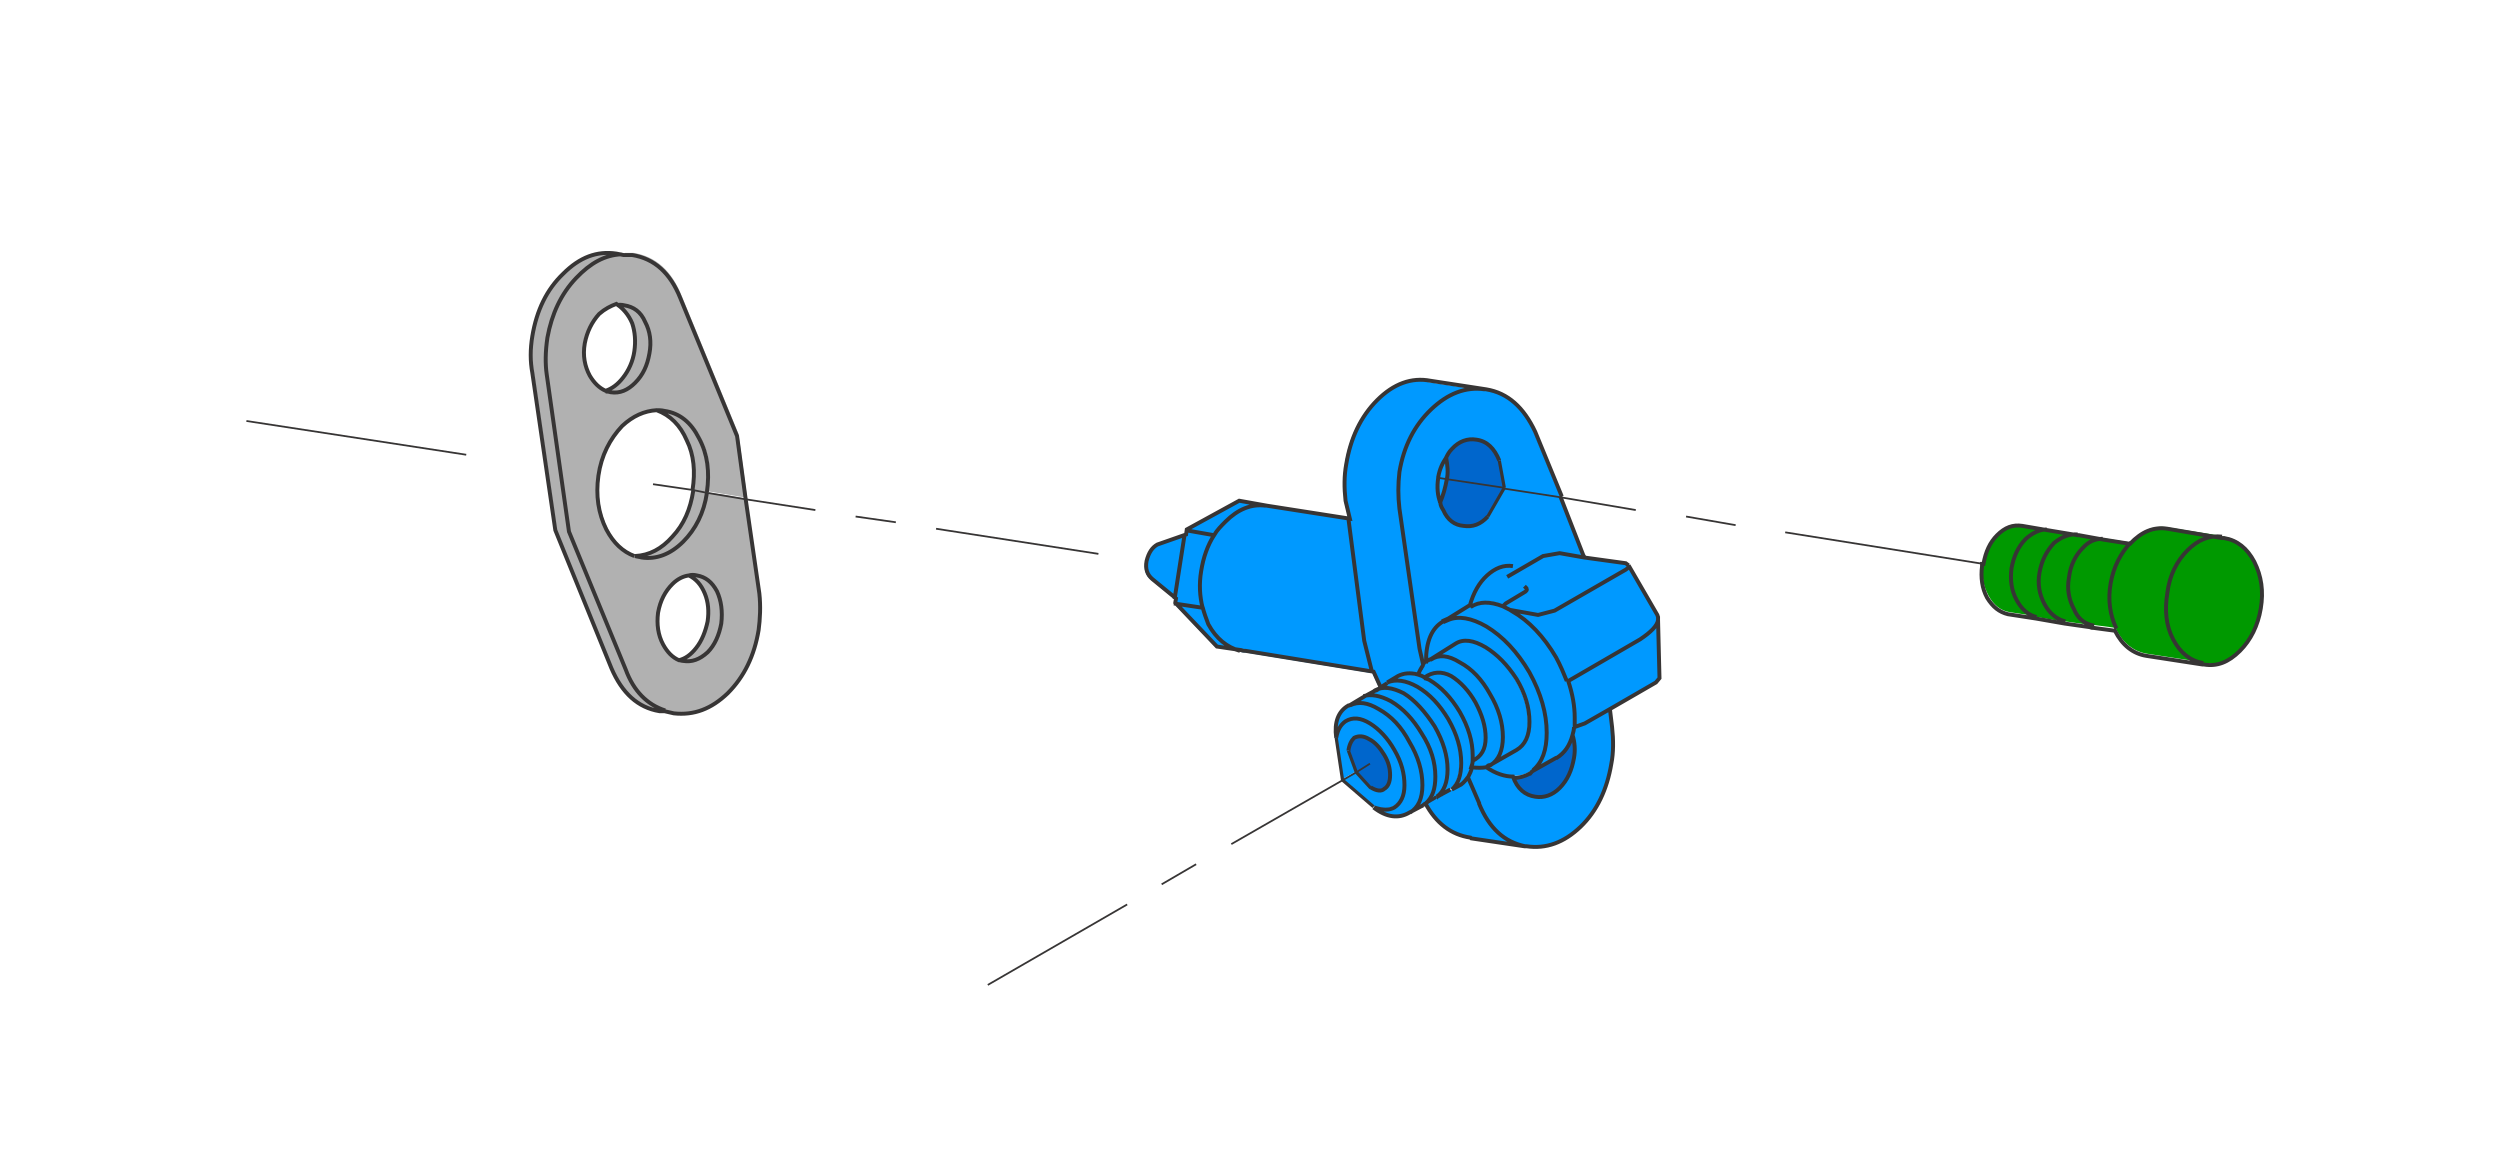 <?xml version="1.0" encoding="utf-8"?>
<!-- Generator: Adobe Illustrator 24.1.2, SVG Export Plug-In . SVG Version: 6.00 Build 0)  -->
<svg version="1.1" id="Ebene_1" xmlns="http://www.w3.org/2000/svg" xmlns:xlink="http://www.w3.org/1999/xlink" x="0px" y="0px"
	 viewBox="0 0 348 161" style="enable-background:new 0 0 348 161;" xml:space="preserve">
<style type="text/css">
	.st0{fill:#0099FF;}
	.st1{fill:#009900;}
	.st2{fill:#B1B1B1;}
	.st3{fill:#0066CC;}
	.st4{fill:none;stroke:#373535;stroke-width:0.55;stroke-miterlimit:5;}
	.st5{fill:none;stroke:#373535;stroke-width:0.25;stroke-miterlimit:5;}
	.st6{fill:none;stroke:#373535;stroke-width:0.45;stroke-miterlimit:5;}
</style>
<path class="st0" d="M291.1,87c0.1,0,0.3,0.1,0.4,0.1h0.1L291.1,87 M163.4,84l5.8,6.1l3.4,0.5c-1.8-0.4-3.3-1.7-4.4-3.7
	c-0.3-0.8-0.6-1.6-0.8-2.4L163.4,84 M165,73.8l-0.1,0.7l-1.4,9l-0.1,0.6l4,0.6c-0.4-1.6-0.5-3.3-0.2-5.1c0.3-1.9,0.9-3.6,1.8-5
	L165,73.8 M160.9,75.9c-0.7,0.3-1.2,1.1-1.5,2.3c-0.2,1.1,0.1,2,0.8,2.5l3.3,2.7l1.4-9L160.9,75.9 M176.2,70.4l-3.9-0.7l-7.3,4
	l4,0.7c0.4-0.7,1-1.3,1.6-1.9C172.3,70.8,174.2,70.1,176.2,70.4 M219.1,101.2c0,0.4-0.1,0.7-0.2,1.1c0.3,1,0.4,2.1,0.2,3.2
	c-0.3,1.7-0.9,3.1-2,4.2c-1,1-2.2,1.4-3.4,1.2c-1.4-0.2-2.5-1.1-3.1-2.8c-1.1,0-2.4-0.4-3.7-1.3c-0.6,0.1-1.3,0.1-2.1,0
	c-0.1,0.5-0.3,0.9-0.5,1.3l1.6,3.7v0.1c1.4,3.4,3.5,5.3,6.4,5.9h0.3c2.7,0.4,5.2-0.4,7.5-2.7c2.3-2.3,3.7-5.2,4.3-8.8
	c0.2-1.6,0.2-3.3,0.1-5.1l-0.3-2.5l-3.5,2L219.1,101.2 M198,112.1h0.1l0.1-0.1L198,112.1 M198.5,111.8L198.5,111.8
	c-0.1,0-0.2,0.1-0.4,0.2L198.5,111.8 M199.8,111.1L199.8,111.1l-1.2,0.7l-0.1,0.1c1.4,2.8,3.5,4.4,6.3,4.8l0.1,0.1l7.4,1.1
	c-2.9-0.6-5-2.5-6.4-5.9v-0.1l-1.6-3.7c-0.3,0.4-0.6,0.8-1,1.1l-1.3,0.7l-1.3,0.7L200,111l-0.1,0.1H199.8 M187.7,104.5
	c0.1-0.8,0.4-1.4,0.8-1.8c0.6-0.3,1.3-0.3,2.1,0.2c0.8,0.4,1.5,1.2,2.1,2.2c0.6,1,0.8,1.9,0.8,2.8c0,1-0.3,1.6-0.8,1.9
	c-0.4,0.4-1.1,0.3-1.9-0.2l-2-2.2l-1.9,1.1l4.3,3.7c1.2,0.4,2.2,0.4,2.8,0c1-0.6,1.4-1.6,1.4-3.1c0-1.6-0.5-3.2-1.4-4.9
	c-0.9-1.6-2-2.9-3.4-3.7c-1.3-0.7-2.5-0.8-3.4-0.3c-0.7,0.4-1.1,1.2-1.3,2.3l0.9,6l1.9-1.1L187.7,104.5 M187.7,98.2h-0.1
	c-1.4,0.8-2,2.3-1.7,4.5c0.2-1.1,0.6-1.8,1.3-2.3c1-0.6,2.1-0.5,3.4,0.3c1.3,0.8,2.5,2.1,3.4,3.7c1,1.7,1.4,3.3,1.4,4.9
	c0,1.5-0.5,2.5-1.4,3.1c-0.7,0.4-1.6,0.4-2.8,0c1.9,1.4,3.6,1.6,5,0.7c1.1-0.7,1.7-1.9,1.7-3.8c0-2-0.6-4-1.8-6
	c-1.1-2.1-2.5-3.6-4.3-4.6c-1.5-0.9-2.8-1.1-4-0.5L187.7,98.2 M202,94.2c-1.3-0.7-2.6-0.7-3.7,0.2c0.2,0,0.4,0.1,0.7,0.2
	c1.7,1,3.1,2.5,4.3,4.5c1.2,2.1,1.8,4.1,1.8,6.1c0,0.2,0,0.4,0,0.7c1.2-0.5,1.8-1.6,1.8-3.2c0-1.6-0.5-3.2-1.4-4.9
	C204.4,96.3,203.3,95,202,94.2 M193.7,97.6c1.6,1,3,2.5,4.3,4.5c1.3,2,1.9,4,1.9,6c0,1.7-0.4,2.9-1.3,3.7v0.1l0.1-0.1l1.1-0.6
	l0.1-0.1h0.1l0.1-0.1c1-0.7,1.5-2,1.5-3.8c0-2-0.6-4-1.8-6c-1.2-2-2.6-3.6-4.3-4.6c-1.6-0.8-2.9-1-4-0.4c-0.1,0-0.2,0-0.3,0.1
	l-1.3,0.7C191,96.6,192.2,96.8,193.7,97.6 M198,102.2c-1.2-2-2.6-3.5-4.3-4.5c-1.5-0.8-2.8-1-3.8-0.7l-2,1.2c1.1-0.6,2.5-0.4,4,0.5
	c1.7,1,3.2,2.5,4.3,4.6c1.2,2,1.8,4,1.8,6c0,1.9-0.6,3.2-1.7,3.8l1.7-0.9l0.2-0.1c0.1-0.1,0.3-0.2,0.4-0.3c0.9-0.8,1.3-2,1.3-3.7
	C199.9,106.2,199.2,104.2,198,102.2 M197.2,95.6c-1.6-0.8-3-1-4.2-0.6l-1.1,0.7l-0.6,0.4c1.1-0.6,2.4-0.4,4,0.4c1.6,1,3,2.6,4.3,4.6
	c1.2,2.1,1.8,4.1,1.8,6c0,1.8-0.5,3.1-1.5,3.8l0.7-0.4l1.3-0.7c0.9-0.8,1.3-2,1.3-3.7c0-2-0.6-4-1.8-6.1
	C200.3,98.1,198.9,96.6,197.2,95.6 M193.1,95.1c1.2-0.5,2.6-0.3,4.2,0.6c1.7,1,3.1,2.5,4.3,4.5c1.2,2.1,1.8,4.1,1.8,6.1
	c0,1.7-0.4,2.9-1.3,3.7l1.3-0.7c0.4-0.3,0.7-0.7,1-1.1c0.2-0.4,0.4-0.8,0.5-1.3c0.1-0.3,0.1-0.6,0.2-0.9c0-0.3,0-0.5,0-0.7
	c0-2-0.6-4-1.8-6.1c-1.2-2-2.6-3.5-4.3-4.5c-0.3-0.1-0.5-0.2-0.7-0.2c-0.3-0.2-0.6-0.4-0.9-0.4c-1.1-0.3-2-0.2-2.8,0.2L193.1,95.1
	 M189.9,89.2l-2.2-17l-11.5-1.8c-2-0.3-3.9,0.4-5.6,2.2c-0.6,0.6-1.1,1.2-1.6,1.9c-0.8,1.4-1.4,3.1-1.8,5c-0.3,1.8-0.3,3.5,0.2,5.1
	c0.2,0.8,0.5,1.6,0.8,2.4c1.1,2,2.6,3.2,4.4,3.7c0.2,0.1,0.4,0.1,0.6,0.1l17.8,2.9L189.9,89.2 M202.6,89.6l-3.5,2.2
	c1.1-0.7,2.5-0.5,4,0.4c1.7,0.9,3,2.4,4.2,4.4c1.2,2,1.8,4,1.8,6c0,1.8-0.6,3.1-1.7,3.9l3.5-2c1.2-0.7,1.8-2,1.8-3.9
	c0-2-0.6-4-1.8-6c-1.2-2-2.6-3.5-4.3-4.4C205.1,89.1,203.7,89,202.6,89.6 M199.1,91.8h-0.2c-0.2,0.1-0.4,0.3-0.4,0.4
	c-0.1,0-0.3,0.2-0.4,0.4c-0.3,0.4-0.5,0.8-0.7,1.3c0.3,0.1,0.6,0.2,0.9,0.4c1.1-0.8,2.4-0.9,3.7-0.2c1.3,0.8,2.5,2.1,3.4,3.7
	c0.9,1.7,1.4,3.3,1.4,4.9c0,1.6-0.6,2.6-1.8,3.2c0,0.3-0.1,0.6-0.2,0.9c0.8,0.1,1.5,0.1,2.1,0c0.1-0.1,0.3-0.3,0.4-0.3h0.2
	c1.1-0.7,1.7-2,1.7-3.9c0-2-0.6-4-1.8-6c-1.1-2-2.5-3.5-4.2-4.4C201.6,91.3,200.3,91.1,199.1,91.8 M201.6,86.3l-0.7,0.3
	c-1.6,0.9-2.4,2.8-2.4,5.6c0.1-0.2,0.2-0.3,0.4-0.4h0.2l3.5-2.2c1.1-0.7,2.5-0.5,4.2,0.5c1.6,1,3,2.4,4.3,4.4c1.2,2,1.8,4,1.8,6
	c0,1.9-0.6,3.2-1.8,3.9l-3.5,2h-0.2c-0.2,0.1-0.3,0.2-0.4,0.3c1.3,0.8,2.6,1.3,3.7,1.3c0.8,0,1.6-0.2,2.3-0.6h0.1
	c0.1-0.1,0.3-0.2,0.4-0.4c1.3-1.1,1.9-2.8,1.9-5.2c0-2.7-0.8-5.5-2.4-8.4c-1.7-2.9-3.7-5-6-6.4C204.8,86,203,85.7,201.6,86.3
	 M201.6,86.3c-0.3,0-0.5,0.1-0.7,0.3v0.1L201.6,86.3 M200.1,66.5l1.3,0.2c0.1-1,0.1-2-0.1-3C200.7,64.5,200.3,65.4,200.1,66.5
	 M201.4,66.7l-1.3-0.2v0.1c-0.2,1.3-0.1,2.5,0.3,3.5C200.9,68.9,201.3,67.8,201.4,66.7 M210.6,85.1c-0.1-0.1-0.2-0.1-0.3-0.2
	c-0.4-0.2-0.8-0.4-1.2-0.6c-1.8-0.7-3.3-0.7-4.5,0.1h-0.1l-2.9,1.8c1.4-0.6,3.2-0.3,5.3,0.9c2.3,1.3,4.3,3.5,6,6.4
	c1.6,2.9,2.4,5.7,2.4,8.4c0,2.4-0.6,4.1-1.9,5.2l3.2-1.8h0.1c1.1-0.6,1.8-1.7,2.2-3.2c0.1-0.4,0.2-0.7,0.2-1.1c0-0.4,0-0.8,0-1.3
	c0-1.6-0.3-3.3-0.9-5.1c-0.4-1.1-0.9-2.2-1.5-3.3C215,88.6,212.9,86.4,210.6,85.1 M228.2,89c1.6-1,2.4-1.9,2.5-2.7
	c0-0.2,0-0.3,0-0.4l-0.1-0.3l-4-6.9c0.1,0.2-0.1,0.4-0.4,0.6l-9.9,5.7l-2.3,0.6l-3.9-0.7c0,0,0.1,0.1,0.3,0.2
	c2.3,1.3,4.4,3.5,6.1,6.4c0.6,1.1,1.1,2.3,1.5,3.3L228.2,89 M230.5,95l0.5-0.6l-0.2-8.1c-0.1,0.8-1,1.7-2.5,2.7l-10,5.8
	c0.6,1.8,0.9,3.5,0.9,5.1c0,0.4,0,0.9,0,1.3l1.4-0.5l3.5-2L230.5,95 M201.3,63.7c0.2-0.4,0.5-0.8,0.8-1.2c1.1-1.1,2.2-1.5,3.4-1.3
	c1.4,0.2,2.5,1.1,3.2,2.9l0.7,3.8l7.8,1.2l-3.7-9c-1.5-3.5-3.8-5.4-6.8-5.9h-0.1c-2.7-0.4-5.1,0.6-7.4,2.8c-2.3,2.2-3.8,5.1-4.4,8.7
	c-0.2,1.7-0.2,3.4,0,5.1l2.8,19.5l0.5,2.2c0.1-0.2,0.2-0.4,0.4-0.4c0-2.8,0.8-4.7,2.4-5.6v-0.1c0.2-0.1,0.5-0.2,0.7-0.3l2.9-1.8h0.1
	c0.5-1.8,1.3-3.2,2.4-4.2c1.1-1,2.3-1.5,3.6-1.3c-1.3-0.2-2.5,0.2-3.6,1.3c-1.1,1-1.9,2.4-2.4,4.2c1.3-0.8,2.8-0.8,4.5-0.1l0.4-0.4
	l2.5-1.5c0.4-0.2,0.6-0.4,0.4-0.6l-0.3-0.3l0.3,0.3c0.1,0.2,0,0.4-0.4,0.6l-2.5,1.5l-0.4,0.4c0.4,0.2,0.8,0.4,1.2,0.6l3.9,0.7
	l2.3-0.6l9.9-5.7c0.3-0.2,0.5-0.4,0.4-0.6l-0.4-0.3l-5.8-0.8l-3.4-0.6l-2.3,0.4l-5,2.9l5-2.9l2.3-0.4l3.4,0.6l-0.2-0.3l-3.2-8.2
	l-7.8-1.2l-2.3,4c-1,1.1-2.1,1.5-3.4,1.3c-1.2-0.1-2.2-0.8-2.8-2.2c-0.2-0.3-0.4-0.7-0.4-1c-0.4-1-0.5-2.2-0.3-3.5v-0.1
	C200.3,65.4,200.7,64.5,201.3,63.7 M191.5,55.7c-2.3,2.3-3.7,5.2-4.3,8.9c-0.2,1.6-0.2,3.2-0.1,5.1l0.6,2.5l2.2,17l1.1,4.4l1,2.2
	l1.1-0.7l1.5-0.9c0.8-0.4,1.8-0.5,2.8-0.2c0.2-0.5,0.4-0.9,0.7-1.3l-0.5-2.2l-2.8-19.5c-0.2-1.7-0.2-3.5,0-5.1
	c0.6-3.6,2-6.5,4.4-8.7c2.3-2.3,4.8-3.2,7.4-2.8h0.1l-7.8-1.2C196.3,52.5,193.8,53.4,191.5,55.7z"/>
<path class="st1" d="M281.5,73.1c-1.3-0.2-2.4,0.3-3.5,1.3c-1,1-1.7,2.3-1.9,4v0.1c-0.3,1.7,0,3.1,0.7,4.4c0.7,1.3,1.7,2.1,2.9,2.3
	l3.9,0.6c-1.2-0.3-2.1-1.1-2.8-2.4c-0.7-1.3-0.9-2.7-0.7-4.4c0.3-1.6,0.9-3,2-4.1c0.9-0.8,1.9-1.3,2.9-1.3L281.5,73.1 M285.9,75.6
	c1-1,2.1-1.4,3.3-1.2l-4.2-0.7c-1.1,0-2,0.4-2.9,1.3c-1.1,1.1-1.7,2.5-2,4.1c-0.3,1.7,0,3.1,0.7,4.4c0.7,1.3,1.6,2.1,2.8,2.4l4,0.7
	c-1.2-0.3-2.1-1.1-2.9-2.4c-0.7-1.3-1-2.8-0.7-4.4C284.3,78.1,284.9,76.7,285.9,75.6 M289.9,76.3c0.8-0.9,1.7-1.3,2.8-1.3l-3.3-0.6
	c-0.1,0-0.1,0-0.2,0c-1.1-0.1-2.2,0.3-3.3,1.2c-1,1.1-1.7,2.4-2,4.1c-0.3,1.6,0,3.1,0.7,4.4c0.7,1.3,1.7,2.1,2.9,2.4l3.5,0.5
	c-1.1-0.3-1.9-1-2.4-2.2c-0.7-1.3-1-2.8-0.7-4.4C288.2,78.7,288.8,77.3,289.9,76.3 M293.7,81.2c0.4-2.3,1.4-4.2,2.8-5.7l-3.8-0.6
	c-1,0-2,0.4-2.8,1.3c-1.1,1-1.7,2.4-1.9,4.1c-0.3,1.6-0.1,3.1,0.7,4.4c0.6,1.2,1.4,1.9,2.4,2.2l0.4,0.1l3,0.4
	C293.6,85.6,293.4,83.5,293.7,81.2 M301.7,73.4c-1.9-0.3-3.6,0.4-5.2,2.1c-1.4,1.5-2.3,3.4-2.8,5.7c-0.4,2.3-0.1,4.4,0.8,6.3
	c1,2,2.5,3.2,4.4,3.5l7.8,1.2c-1.7-0.3-3.1-1.4-4.2-3.3c-1-1.9-1.3-4-0.8-6.5c0.4-2.4,1.3-4.4,2.8-5.9c1.6-1.4,3.2-2.1,4.8-1.9
	L301.7,73.4 M313.8,78c-1-1.9-2.4-3-4.2-3.3c-0.1,0-0.2,0-0.3,0c-1.7-0.2-3.3,0.4-4.8,1.9c-1.5,1.5-2.5,3.5-2.8,5.9
	c-0.4,2.4-0.2,4.6,0.8,6.5c1,1.9,2.4,3,4.2,3.3h0.2c1.8,0.3,3.4-0.3,5-1.9c1.5-1.5,2.5-3.5,2.9-5.9C315.2,82.1,314.9,80,313.8,78z"
	/>
<path class="st2" d="M95.1,75.4c1.8-1.7,2.9-4,3.3-6.8l-2-0.4v0.1c-0.4,2.5-1.3,4.7-2.9,6.4c-1.5,1.7-3.2,2.6-5.2,2.7
	c0.3,0.1,0.6,0.1,0.9,0.2C91.3,77.9,93.2,77.2,95.1,75.4 M97.4,61.1c-1.1-2.3-2.8-3.5-4.8-3.8c-0.4-0.1-0.7-0.1-1.1-0.1
	c1.8,0.7,3.2,2.1,4.2,4.2c1,2.1,1.2,4.4,0.8,6.9l2,0.4C98.9,65.8,98.5,63.3,97.4,61.1 M87,35.5l-0.5-0.1c-2.3,0.1-4.3,1.2-6.3,3.3
	c-2.1,2.2-3.4,5-4,8.3c-0.3,2-0.3,3.7-0.1,5.1l3.1,21.9l7.9,19.2c1.1,3,3,4.9,5.5,5.7l1.3,0.3c2.7,0.4,5.2-0.6,7.5-2.8
	c2.3-2.3,3.7-5.2,4.3-8.8c0.3-1.6,0.3-3.3,0.1-5.1l-1.9-13.1l-5.4-0.9c-0.4,2.8-1.6,5.1-3.3,6.8c-1.8,1.8-3.8,2.5-5.8,2.2
	c-0.3-0.1-0.6-0.1-0.9-0.2c-1.6-0.6-2.9-1.8-3.9-3.7c-1.1-2.2-1.5-4.7-1.1-7.5c0.4-2.8,1.6-5.1,3.3-6.9c1.5-1.4,3.1-2.1,4.8-2.2
	c0.3,0,0.7,0,1.1,0.1c2.1,0.3,3.7,1.6,4.8,3.8c1.2,2.2,1.5,4.7,1.1,7.5l5.4,0.9l-1.2-8.9l-7.9-19.2c-1.4-3.5-3.6-5.5-6.7-6H87
	 M81.4,47.8c0.3-1.6,1-3,2-4.1c0.8-0.7,1.6-1.1,2.4-1.2c0.3-0.1,0.7-0.1,1.1,0c1.3,0.2,2.3,0.9,2.9,2.3c0.7,1.3,0.9,2.8,0.6,4.4
	c-0.3,1.7-0.9,3-2,4.1c-1,1-2.1,1.5-3.4,1.3c-0.3-0.1-0.5-0.1-0.7-0.1c-0.9-0.4-1.6-1.1-2.2-2.1C81.4,51,81.2,49.5,81.4,47.8
	 M95.9,80.1c0.3-0.1,0.7-0.1,1.1,0c1.2,0.2,2.1,0.9,2.8,2.2c0.6,1.3,0.8,2.8,0.6,4.5c-0.3,1.6-0.9,3-1.9,4c-1.1,1-2.2,1.4-3.4,1.2
	c-0.2,0-0.4-0.1-0.6-0.1c-0.9-0.4-1.6-1.1-2.2-2.2c-0.7-1.3-0.9-2.8-0.7-4.4c0.3-1.7,1-3,2-4C94.3,80.6,95.1,80.2,95.9,80.1
	 M96.9,80.1c-0.4-0.1-0.7-0.1-1.1,0c1,0.5,1.7,1.3,2.2,2.5c0.5,1.2,0.6,2.5,0.4,3.9c-0.3,1.4-0.8,2.7-1.6,3.7
	c-0.7,0.9-1.5,1.5-2.4,1.7c0.2,0,0.4,0,0.6,0.1c1.2,0.2,2.4-0.2,3.4-1.2c1-1.1,1.6-2.4,1.9-4c0.2-1.7,0-3.2-0.6-4.5
	C99,81,98.1,80.3,96.9,80.1 M88,45.2c0.4,1.1,0.6,2.4,0.3,3.9c-0.2,1.4-0.8,2.6-1.6,3.7c-0.7,0.8-1.5,1.4-2.4,1.8
	c0.2,0,0.4,0,0.7,0.1c1.3,0.2,2.4-0.2,3.4-1.3c1.1-1.1,1.8-2.4,2-4.1c0.3-1.6,0.1-3.1-0.6-4.4c-0.7-1.3-1.6-2.1-2.9-2.3
	c-0.4-0.1-0.7-0.1-1.1,0C86.8,43.1,87.5,44,88,45.2 M86.5,35.4L86,35.3c-2.7-0.5-5.2,0.4-7.4,2.8c-2.3,2.2-3.8,5.1-4.3,8.7
	c-0.3,1.8-0.3,3.5,0,5.1l3.2,21.9L85.2,93c1.5,3.5,3.7,5.5,6.7,6h0.7c-2.5-0.8-4.3-2.7-5.5-5.7l-7.9-19.2l-3.1-21.9
	c-0.2-1.4-0.2-3.1,0.1-5.1c0.6-3.3,1.9-6.1,4-8.3C82.1,36.6,84.2,35.5,86.5,35.4z"/>
<path class="st3" d="M216.7,105.4h-0.1l-3.2,1.8c-0.2,0.1-0.3,0.3-0.4,0.4h-0.1c-0.7,0.4-1.5,0.6-2.3,0.6c0.6,1.7,1.7,2.6,3.1,2.8
	c1.3,0.2,2.4-0.2,3.4-1.2c1.1-1.1,1.7-2.5,2-4.2c0.2-1.1,0.1-2.2-0.2-3.2C218.5,103.7,217.8,104.8,216.7,105.4 M188.6,102.8
	c-0.5,0.4-0.8,1-0.8,1.8l1.1,3l1.9-1.2l-1.9,1.2l2,2.2c0.8,0.5,1.5,0.5,1.9,0.2c0.6-0.3,0.8-1,0.8-1.9c0-0.9-0.3-1.8-0.8-2.8
	c-0.6-1-1.3-1.8-2.1-2.2C189.9,102.5,189.2,102.4,188.6,102.8 M207.1,71.9l2.3-4l-8-1.2c-0.1,1.1-0.5,2.2-1,3.4
	c0.1,0.3,0.2,0.7,0.4,1c0.7,1.3,1.6,2,2.8,2.2C204.9,73.4,206.1,73,207.1,71.9 M202.1,62.5c-0.4,0.4-0.6,0.8-0.8,1.2
	c0.2,1.1,0.3,2.1,0.1,3l8,1.2l-0.7-3.8c-0.7-1.7-1.7-2.7-3.2-2.9C204.3,61,203.2,61.4,202.1,62.5z"/>
<path id="Layer4_5_1_STROKES" class="st4" d="M186,102.7c-0.3-2.2,0.3-3.7,1.7-4.5h0.1l0.2-0.1l2-1.2l1.3-0.7c0-0.1,0.1-0.1,0.3-0.1
	l0.6-0.4l-1-2.2l-17.8-2.9c-0.2,0-0.4,0-0.6-0.1l-3.4-0.5l-5.8-6.1l0.1-0.6l-3.3-2.7c-0.7-0.6-1-1.4-0.8-2.5
	c0.3-1.2,0.8-1.9,1.5-2.3l4-1.4l0.1-0.7l7.3-4l3.9,0.7l11.5,1.8l-0.6-2.5c-0.2-1.8-0.2-3.5,0.1-5.1c0.6-3.6,2-6.6,4.3-8.9
	c2.3-2.3,4.8-3.2,7.4-2.7l7.8,1.2c3,0.5,5.2,2.5,6.8,5.9l3.7,9 M208.7,64.1c-0.7-1.7-1.7-2.7-3.2-2.9c-1.2-0.2-2.4,0.2-3.4,1.3
	c-0.4,0.4-0.6,0.8-0.8,1.2c0.2,1.1,0.3,2.1,0.1,3 M206.7,54.2L206.7,54.2c-2.7-0.4-5.2,0.6-7.5,2.8c-2.3,2.2-3.8,5.1-4.4,8.7
	c-0.2,1.7-0.2,3.4,0,5.1l2.8,19.5l0.5,2.2c0.1-0.2,0.2-0.4,0.4-0.4c0-2.8,0.8-4.7,2.4-5.6v-0.1c0.2-0.1,0.5-0.2,0.7-0.3l2.9-1.8h0.1
	c0.5-1.8,1.3-3.2,2.4-4.2c1.1-1,2.3-1.5,3.6-1.3 M103.8,69.5l1.9,13.1c0.2,1.8,0.1,3.6-0.1,5.1c-0.6,3.6-2,6.5-4.3,8.8
	c-2.3,2.2-4.7,3.1-7.5,2.8l-1.3-0.3h-0.7c-3-0.5-5.2-2.5-6.7-6l-7.8-19.2l-3.2-21.9c-0.3-1.6-0.3-3.3,0-5.1c0.6-3.6,2-6.5,4.3-8.7
	c2.3-2.3,4.7-3.2,7.4-2.8l0.5,0.1l0.5,0.1H88c3.1,0.5,5.3,2.5,6.7,6l7.9,19.2L103.8,69.5z M83.4,43.7c-1,1.1-1.7,2.5-2,4.1
	c-0.3,1.7,0,3.2,0.7,4.5c0.6,1,1.3,1.7,2.2,2.1c0.9-0.3,1.7-0.9,2.4-1.8c0.8-1,1.4-2.3,1.6-3.7c0.2-1.4,0.1-2.7-0.3-3.9
	c-0.5-1.2-1.3-2.1-2.2-2.7C85,42.6,84.2,43,83.4,43.7z M85.8,42.5c0.3-0.1,0.7-0.1,1.1,0c1.3,0.2,2.3,0.9,2.9,2.3
	c0.7,1.3,0.9,2.8,0.6,4.4c-0.3,1.7-0.9,3-2,4.1c-1,1-2.1,1.5-3.4,1.3c-0.3-0.1-0.5-0.1-0.7-0.1 M86.5,35.4c-2.3,0.1-4.3,1.2-6.3,3.3
	c-2.1,2.2-3.4,5-4,8.3c-0.3,2-0.3,3.7-0.1,5.1l3.1,21.9l7.9,19.2c1.1,3,3,4.9,5.5,5.7 M88.3,77.4c-1.6-0.6-2.9-1.8-3.9-3.7
	c-1.1-2.2-1.5-4.7-1.1-7.5c0.4-2.8,1.6-5.1,3.3-6.9c1.5-1.4,3.1-2.1,4.8-2.2c0.3,0,0.7,0,1.1,0.1c2.1,0.3,3.7,1.6,4.8,3.8
	c1.2,2.2,1.5,4.7,1.1,7.5 M96.4,68.2c0.4-2.5,0.2-4.9-0.8-6.9c-0.9-2.1-2.3-3.5-4.2-4.2 M98.4,68.6c-0.4,2.8-1.6,5.1-3.3,6.8
	c-1.8,1.8-3.8,2.5-5.8,2.2c-0.3-0.1-0.6-0.1-0.9-0.2c2-0.1,3.7-1,5.2-2.7c1.6-1.7,2.5-3.8,2.9-6.4v-0.1 M95.9,80.1
	c0.3-0.1,0.7-0.1,1.1,0c1.2,0.2,2.1,0.9,2.8,2.2c0.6,1.3,0.8,2.8,0.6,4.5c-0.3,1.6-0.9,3-1.9,4c-1.1,1-2.2,1.4-3.4,1.2
	c-0.2,0-0.4-0.1-0.6-0.1c-0.9-0.4-1.6-1.1-2.2-2.2c-0.7-1.3-0.9-2.8-0.7-4.4c0.3-1.7,1-3,2-4C94.3,80.6,95.1,80.2,95.9,80.1
	c1,0.5,1.7,1.3,2.2,2.5c0.5,1.2,0.6,2.5,0.4,3.9c-0.3,1.4-0.8,2.7-1.6,3.7c-0.7,0.9-1.5,1.5-2.4,1.7 M276.1,78.5
	c0.3-1.7,0.9-3,1.9-4c1.1-1.1,2.2-1.5,3.5-1.3l3.5,0.6l4.2,0.7c0,0,0.1,0,0.2,0l3.3,0.6l3.8,0.6c1.6-1.7,3.3-2.4,5.2-2.1l7.6,1.3
	c0.1,0,0.2,0,0.3,0c1.8,0.3,3.2,1.4,4.2,3.3c1,2,1.3,4.1,0.9,6.5c-0.4,2.4-1.4,4.4-2.9,5.9c-1.6,1.6-3.2,2.2-5,1.9h-0.2l-7.8-1.2
	c-1.9-0.3-3.4-1.5-4.4-3.5l-3-0.4h-0.1c-0.1,0-0.2,0-0.4-0.1l-3.5-0.5l-4-0.7l-3.9-0.6c-1.2-0.3-2.1-1-2.9-2.3
	c-0.7-1.3-0.9-2.8-0.7-4.4V78.5z M309.3,74.7c-1.7-0.2-3.3,0.4-4.8,1.9c-1.5,1.5-2.5,3.5-2.8,5.9c-0.4,2.4-0.2,4.6,0.8,6.5
	c1,1.9,2.4,3,4.2,3.3 M294.6,87.5c-0.9-1.9-1.2-4-0.8-6.3c0.4-2.3,1.4-4.2,2.8-5.7 M291.1,87c-1.1-0.3-1.9-1-2.4-2.2
	c-0.7-1.3-1-2.8-0.7-4.4c0.2-1.7,0.9-3.1,1.9-4.1c0.8-0.9,1.7-1.3,2.8-1.3 M289.2,74.4c-1.1-0.1-2.2,0.3-3.3,1.2
	c-1,1.1-1.7,2.4-2,4.1c-0.3,1.6,0,3.1,0.7,4.4c0.7,1.3,1.7,2.1,2.9,2.4 M283.5,85.9c-1.2-0.3-2.1-1.1-2.8-2.4
	c-0.7-1.3-0.9-2.7-0.7-4.4c0.3-1.6,0.9-3,2-4.1c0.9-0.8,1.9-1.3,2.9-1.3 M291.1,87l0.4,0.1 M224.1,98.7l6.4-3.7l0.5-0.6l-0.2-8.1
	c-0.1,0.8-1,1.7-2.5,2.7l-10,5.8c0.6,1.8,0.9,3.5,0.9,5.1c0,0.4,0,0.9,0,1.3l1.4-0.5L224.1,98.7l0.3,2.5c0.2,1.8,0.2,3.6-0.1,5.1
	c-0.6,3.6-2,6.6-4.3,8.8c-2.3,2.2-4.8,3.1-7.5,2.7h-0.3l-7.4-1.1l-0.1-0.1c-2.7-0.4-4.8-2-6.3-4.8 M198.1,112.1L198.1,112.1
	l-0.2,0.1l-1.7,0.9c-1.5,0.9-3.2,0.7-5-0.7 M230.8,86.3c0-0.2,0-0.3,0-0.4l-0.1-0.3l-4-6.9c0.1,0.2-0.1,0.4-0.4,0.6l-9.9,5.7
	l-2.3,0.6l-3.9-0.7c0,0,0.1,0.1,0.3,0.2c2.3,1.3,4.4,3.5,6.1,6.4c0.6,1.1,1.1,2.3,1.5,3.3 M220.6,77.6l-0.2-0.3l-3.2-8.2
	 M207.1,71.9c-1,1.1-2.1,1.5-3.4,1.3c-1.2-0.1-2.2-0.8-2.8-2.2c-0.2-0.3-0.4-0.7-0.4-1c-0.4-1-0.5-2.2-0.3-3.5v-0.1
	c0.2-1.1,0.6-2,1.2-2.8 M226.7,78.7l-0.4-0.3l-5.8-0.8l-3.4-0.6l-2.3,0.4l-5,2.9 M212.2,81.6l0.3,0.3c0.1,0.2,0,0.4-0.4,0.6
	l-2.5,1.5l-0.4,0.4c0.4,0.2,0.8,0.4,1.2,0.6 M209.2,84.4c-1.8-0.7-3.3-0.7-4.5,0.1 M200.4,70.1c0.5-1.1,0.8-2.3,1-3.4 M213.4,107.2
	c1.3-1.1,1.9-2.8,1.9-5.2c0-2.7-0.8-5.5-2.4-8.4c-1.7-2.9-3.7-5-6-6.4c-2.1-1.2-3.9-1.5-5.3-0.9l-0.7,0.3 M198.1,92.6
	c-0.3,0.4-0.5,0.8-0.7,1.3c0.3,0.1,0.6,0.2,0.9,0.4c1.1-0.8,2.4-0.9,3.7-0.2c1.3,0.8,2.5,2.1,3.4,3.7c0.9,1.7,1.4,3.3,1.4,4.9
	c0,1.6-0.6,2.6-1.8,3.2c0,0.3-0.1,0.6-0.2,0.9c0.8,0.1,1.5,0.1,2.1,0c0.1-0.1,0.3-0.3,0.4-0.3h0.2c1.1-0.7,1.7-2,1.7-3.9
	c0-2-0.6-4-1.8-6c-1.1-2-2.5-3.5-4.2-4.4c-1.6-1-2.9-1.1-4-0.4h-0.2c-0.2,0.1-0.4,0.3-0.4,0.4 M199.1,91.8l3.5-2.2
	c1.1-0.7,2.5-0.5,4.2,0.5c1.6,1,3,2.4,4.3,4.4c1.2,2,1.8,4,1.8,6c0,1.9-0.6,3.2-1.8,3.9l-3.5,2 M187.7,72.2l2.2,17l1.1,4.4
	 M197.4,93.9c-1.1-0.3-2-0.2-2.8,0.2l-1.5,0.9c1.2-0.5,2.6-0.3,4.2,0.6c1.7,1,3.1,2.5,4.3,4.5c1.2,2.1,1.8,4.1,1.8,6.1
	c0,1.7-0.4,2.9-1.3,3.7l1.3-0.7c0.4-0.3,0.7-0.7,1-1.1c0.2-0.4,0.4-0.8,0.5-1.3 M198.1,112.1c0.1-0.1,0.3-0.2,0.4-0.3
	c0.9-0.8,1.3-2,1.3-3.7c0-2-0.6-4-1.9-6c-1.2-2-2.6-3.5-4.3-4.5c-1.5-0.8-2.8-1-3.8-0.7 M205,105.9c0-0.3,0-0.5,0-0.7
	c0-2-0.6-4-1.8-6.1c-1.2-2-2.6-3.5-4.3-4.5c-0.3-0.1-0.5-0.2-0.7-0.2 M191.4,96.1c1.1-0.6,2.4-0.4,4,0.4c1.6,1,3,2.6,4.3,4.6
	c1.2,2.1,1.8,4.1,1.8,6c0,1.8-0.5,3.1-1.5,3.8 M200.6,110.6l1.3-0.7 M196.3,113.1c1.1-0.7,1.7-1.9,1.7-3.8c0-2-0.6-4-1.8-6
	c-1.1-2.1-2.5-3.6-4.3-4.6c-1.5-0.9-2.8-1.1-4-0.5 M187.7,104.5c0.1-0.8,0.4-1.4,0.8-1.8c0.6-0.3,1.3-0.3,2.1,0.2
	c0.8,0.4,1.5,1.2,2.1,2.2c0.6,1,0.8,1.9,0.8,2.8c0,1-0.3,1.6-0.8,1.9c-0.4,0.4-1.1,0.3-1.9-0.2 M186,102.7c0.2-1.1,0.6-1.8,1.3-2.3
	c1-0.6,2.1-0.5,3.4,0.3c1.3,0.8,2.5,2.1,3.4,3.7c1,1.7,1.4,3.3,1.4,4.9c0,1.5-0.5,2.5-1.4,3.1c-0.7,0.4-1.6,0.4-2.8,0 M199.9,111.1
	l0.1-0.1 M198.5,111.8L198.5,111.8 M193.1,95.1l-1.1,0.7 M219.1,101.2c0,0.4-0.1,0.7-0.2,1.1c0.3,1,0.4,2.1,0.2,3.2
	c-0.3,1.7-0.9,3.1-2,4.2c-1,1-2.2,1.4-3.4,1.2c-1.4-0.2-2.5-1.1-3.1-2.8c-1.1,0-2.4-0.4-3.7-1.3 M218.9,102.3
	c-0.4,1.5-1.1,2.5-2.2,3.2h-0.1l-3.2,1.8c-0.2,0.1-0.3,0.3-0.4,0.4h-0.1c-0.7,0.4-1.5,0.6-2.3,0.6 M212.3,117.8
	c-2.9-0.6-5-2.5-6.4-5.9v-0.1l-1.6-3.7 M165,73.8l4,0.7c0.4-0.7,1-1.3,1.6-1.9c1.7-1.7,3.6-2.5,5.6-2.2 M163.4,84l4,0.6
	c-0.4-1.6-0.5-3.3-0.2-5.1c0.3-1.9,0.9-3.6,1.8-5 M167.4,84.5c0.2,0.8,0.5,1.6,0.8,2.4c1.1,2,2.6,3.2,4.4,3.7 M163.5,83.4l1.4-9"/>
<path id="Layer4_5_2_STROKES" class="st5" d="M217.1,69.2l10.6,1.8 M201.4,66.7l8,1.2 M113.5,71l-9.7-1.5l-5.4-0.9 M34.3,58.6
	l30.6,4.7 M119.1,71.9l5.6,0.8 M90.9,67.4l5.5,0.8l2,0.4 M276.1,78.5l-27.6-4.4 M186.9,108.6l-15.5,8.9 M234.7,71.9l6.9,1.2
	 M217.1,69.2l-7.8-1.2 M201.4,66.7l-1.3-0.2 M186.9,108.6l1.9-1.1l1.9-1.2 M156.9,125.9l-19.4,11.2 M166.5,120.3l-4.8,2.8
	 M130.3,73.6l22.6,3.5"/>
<path id="Layer4_5_3_STROKES_1_" class="st6" d="M209.4,67.9l-0.7-3.8 M198.5,111.8l-0.4,0.2 M186.9,108.6l4.3,3.7 M209.4,67.9
	l-2.3,4 M200,111l0.7-0.4 M190.8,109.7l-2-2.2 M186,102.7l0.9,6 M188.8,107.5l-1.1-3 M198.5,111.8L198.5,111.8l1.2-0.7l0.1-0.1h0.1
	 M198.1,112.1l-0.2,0.1"/>
</svg>
